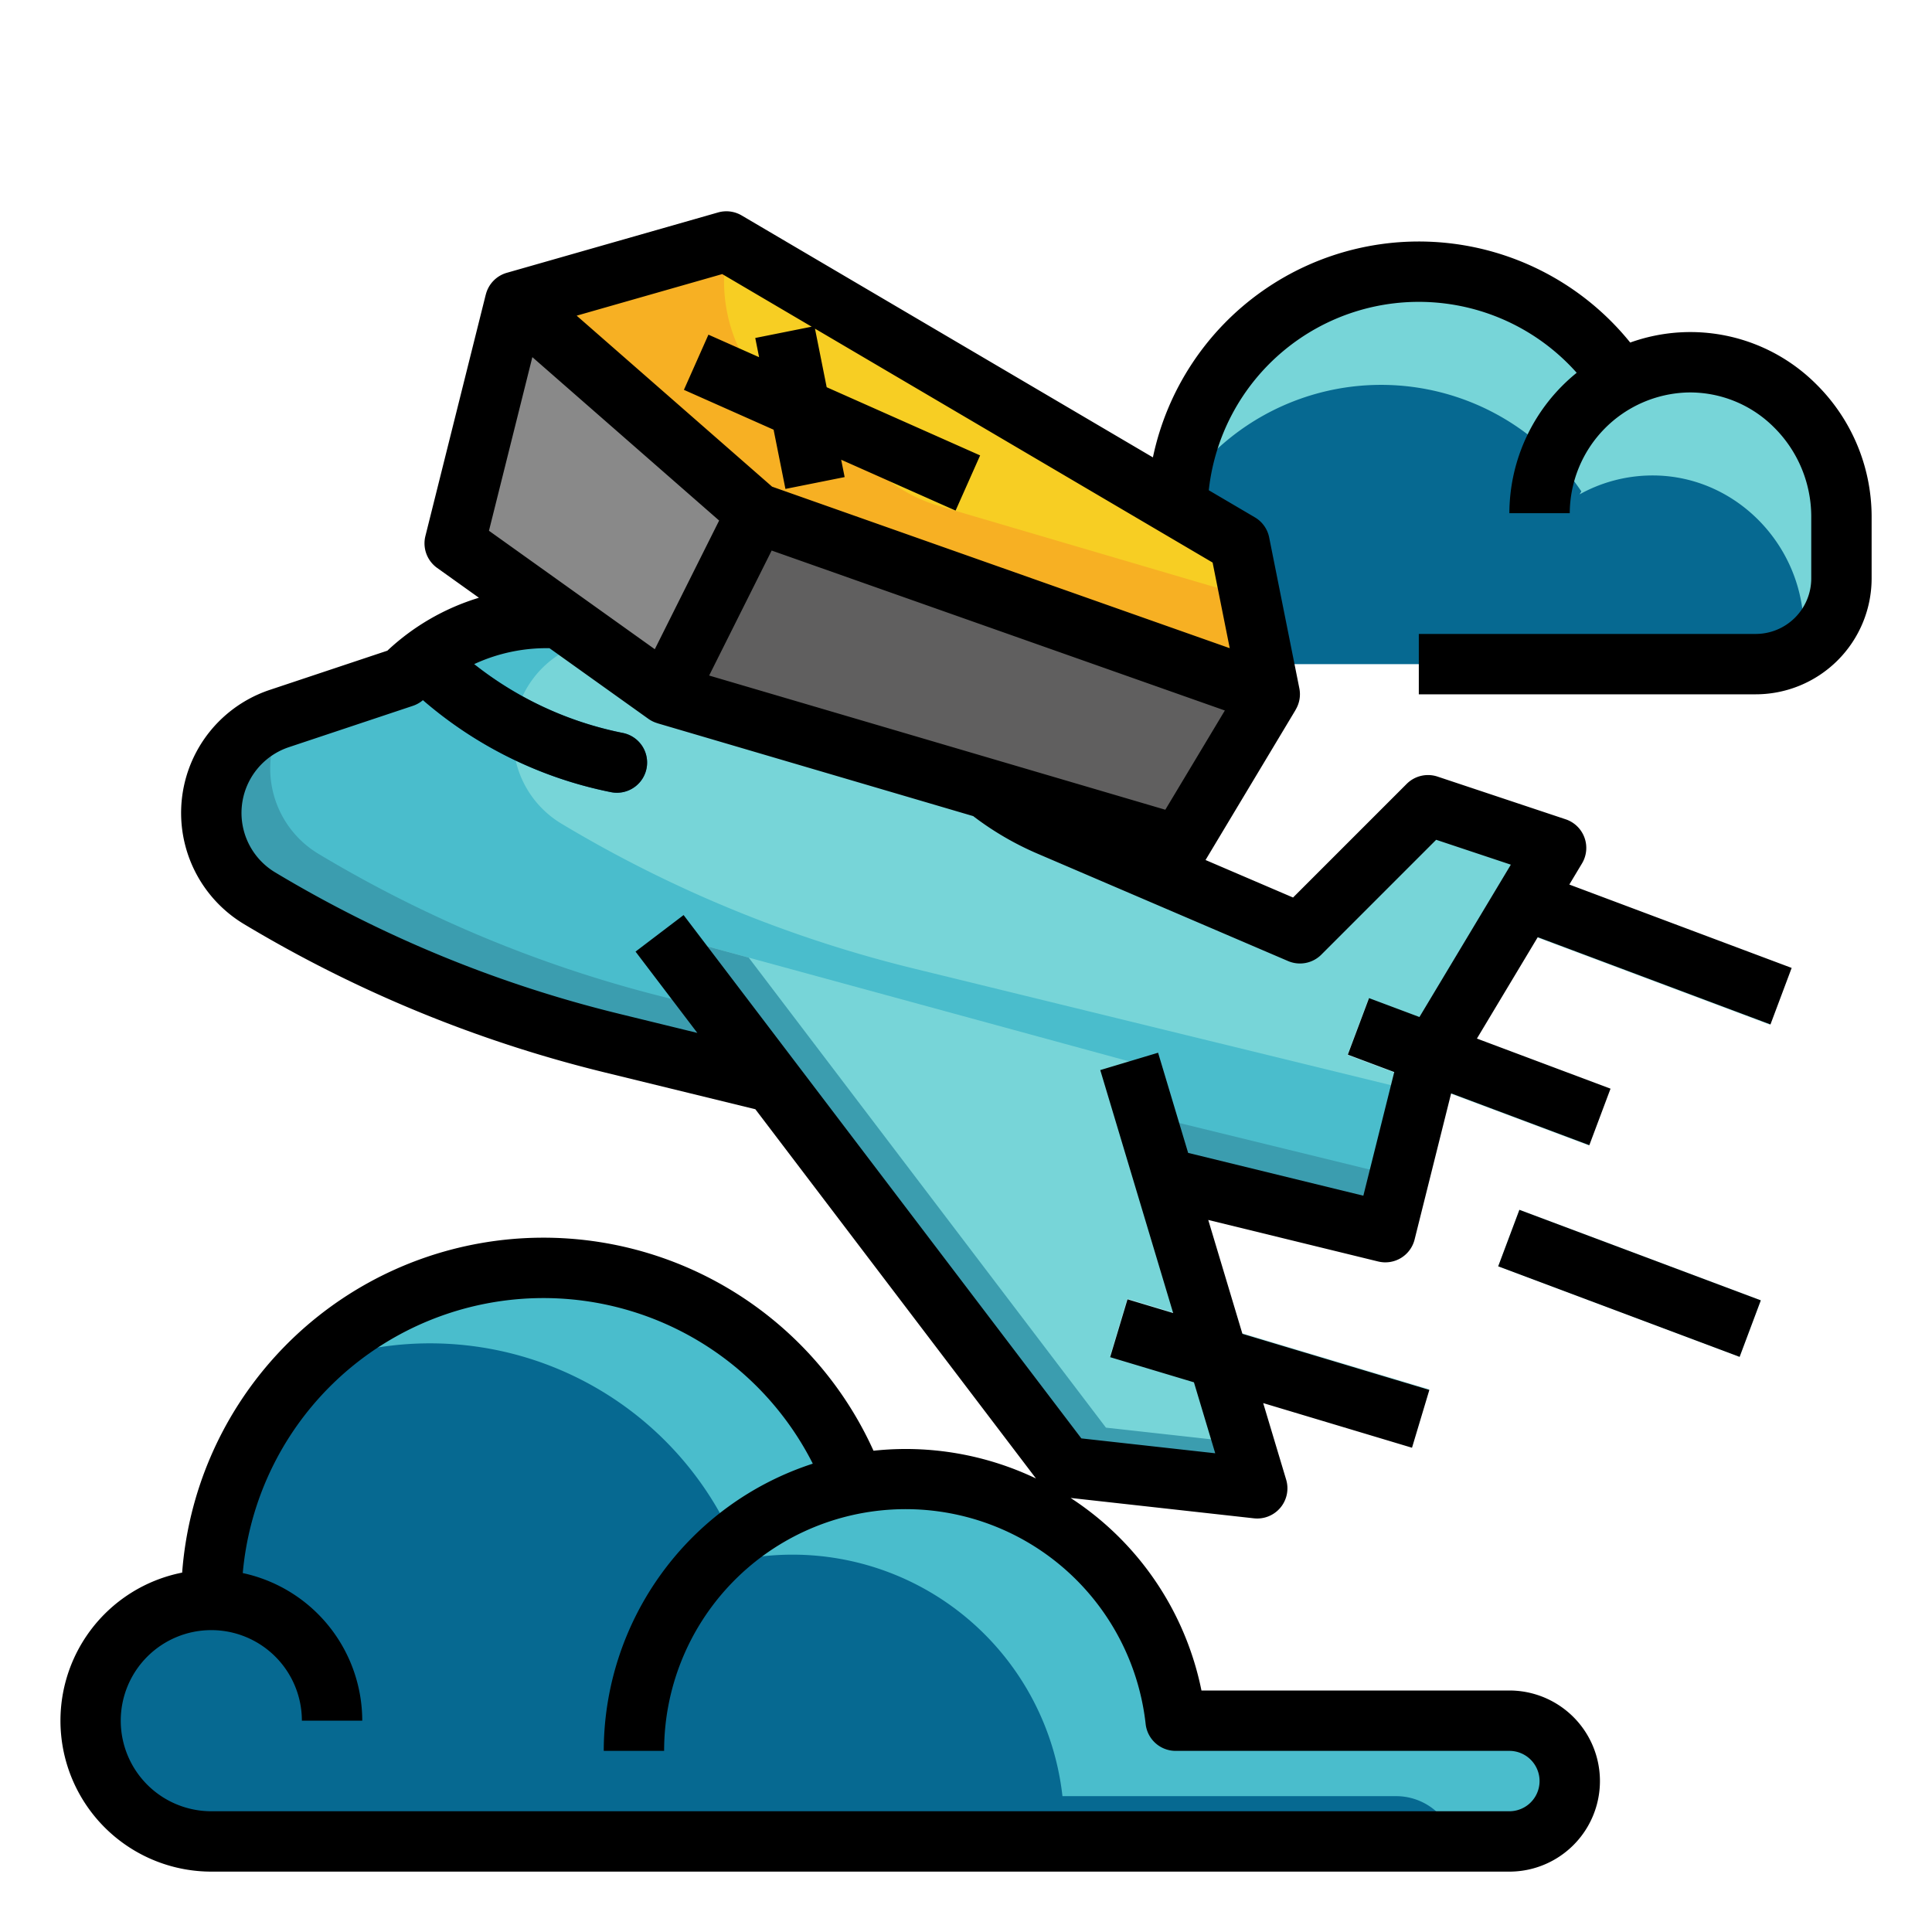 <svg id="filled_outline" height="512" viewBox="0 0 512 512" width="512" xmlns="http://www.w3.org/2000/svg" data-name="filled outline"><path d="m68.8 238.051a26.376 26.376 0 0 1 -12.8-22.615 26.374 26.374 0 0 1 18.033-25.02l32.879-10.96a53.576 53.576 0 0 1 53.278-13.432l65.11 19.533a71.963 71.963 0 0 1 30.205 18.043 71.956 71.956 0 0 0 22.536 15.257l66.459 28.482 33.941-33.939 33.941 11.313-33.941 56.567-11.314 45.255-204.981-50.107a336.927 336.927 0 0 1 -93.346-38.377z" fill="#77d5d8"/><path d="m242.146 256.665a336.929 336.929 0 0 1 -93.346-38.378 26.373 26.373 0 0 1 -12.8-22.615 26.372 26.372 0 0 1 18.033-25.019l10.224-3.408-4.067-1.221a53.575 53.575 0 0 0 -53.278 13.433l-32.879 10.959a26.374 26.374 0 0 0 -18.033 25.02 26.376 26.376 0 0 0 12.8 22.615 336.927 336.927 0 0 0 93.342 38.377l204.981 50.107 9.264-37.055z" fill="#4abdcc"/><path d="m177.755 264.665a336.911 336.911 0 0 1 -93.341-38.378 26.371 26.371 0 0 1 -8.946-36.349l-1.435.478a26.374 26.374 0 0 0 -5.233 47.635 336.927 336.927 0 0 0 93.342 38.377l204.981 50.107 3.67-14.682z" fill="#3b9daf"/><path d="m174.794 247.339 107.48 141.421 50.912 5.657-33.941-113.137z" fill="#77d5d8"/><path d="m293.088 378.343-94.666-124.56-23.628-6.444 107.48 141.421 50.912 5.657-3.606-12.019z" fill="#3b9daf"/><path d="m447.22 96.007a39.79 39.79 0 0 0 -18.619 5.007l.469-.8a64.006 64.006 0 0 0 -117.048 34.086l-.022 41.7h153.3a22.7 22.7 0 0 0 22.7-22.7v-16.51c0-22.429-18.355-41.211-40.78-40.783z" fill="#066991"/><path d="m447.22 96.007a39.79 39.79 0 0 0 -18.619 5.007l.469-.8a64 64 0 0 0 -116.9 31.173 64 64 0 0 1 106.9-1.173l-.469.8a39.79 39.79 0 0 1 18.619-5.007c22.425-.428 40.78 18.354 40.78 40.783v5.327a22.677 22.677 0 0 0 10-18.817v-16.51c0-22.429-18.355-41.211-40.78-40.783z" fill="#77d5d8"/><path d="m161.911 209.929a8.1 8.1 0 0 0 1.577.157 8 8 0 0 0 1.561-15.847 92.765 92.765 0 0 1 -45.389-23.4l-.546-.513a53.481 53.481 0 0 0 -12.2 9.129l-1.069.356 2.855 2.689a108.754 108.754 0 0 0 53.211 27.429z" fill="#066991"/><path d="m328.498 144-136-80-56 16-16 64 56 40 136 40 24-40z" fill="#f7ce23"/><path d="m236.431 128.015-26.949-19.249a42.024 42.024 0 0 1 -16.344-44.389l-.638-.377-56 16-16 64 56 40 136 40 24-40-5.128-25.638-82.372-24.226a42 42 0 0 1 -12.569-6.121z" fill="#f7b023"/><path d="m136.498 80-16 64 56 40 24-48z" fill="#898989"/><path d="m312.498 224-136-40 24-48 136 48z" fill="#605f5f"/><g fill="#afeaef"><path d="m328.497 322.239h16.001v83.522h-16.001z" transform="matrix(.287 -.958 .958 .287 -108.843 581.712)"/><path d="m384 249.824h15.999v68.352h-15.999z" transform="matrix(.351 -.936 .936 .351 -11.558 551.322)"/><path d="m432 217.824h15.999v68.352h-15.999z" transform="matrix(.351 -.936 .936 .351 49.551 575.502)"/><path d="m424 305.824h15.999v68.352h-15.999z" transform="matrix(.351 -.936 .936 .351 -38.037 625.112)"/></g><path d="m400 456h-88.439a71.981 71.981 0 0 0 -85.088-62.713l.013-.016a88.015 88.015 0 0 0 -170.486 30.729 32 32 0 0 0 -32 32 32 32 0 0 0 32 32h344a16 16 0 0 0 16-16 16 16 0 0 0 -16-16z" fill="#066991"/><path d="m400 456h-88.439a71.981 71.981 0 0 0 -85.088-62.713l.013-.016a88.016 88.016 0 0 0 -145.219-30.977 88.086 88.086 0 0 1 115.219 50.977l-.013.016a71.981 71.981 0 0 1 85.088 62.713h88.439a15.992 15.992 0 0 1 15.476 12h14.524a16 16 0 0 0 0-32z" fill="#4abdcc"/><path d="m424 305.824h15.999v68.352h-15.999z" transform="matrix(.351 -.936 .936 .351 -38.037 625.112)"/><path d="m481.236 101.732a47.162 47.162 0 0 0 -49.213-10.954 72 72 0 0 0 -126.49 30.432l-108.979-64.11a7.994 7.994 0 0 0 -6.254-.8l-56 16a7.992 7.992 0 0 0 -5.553 5.754h-.011l-16 64a8 8 0 0 0 3.112 8.45l11.071 7.907a61.586 61.586 0 0 0 -24.263 14.025l-31.156 10.39a34.374 34.374 0 0 0 -6.815 62.085 344.6 344.6 0 0 0 95.562 39.289l39.931 9.76 74.368 97.852a80.112 80.112 0 0 0 -43.06-7.354 96.006 96.006 0 0 0 -183.214 32.3 40 40 0 0 0 7.728 79.242h344a24 24 0 0 0 0-48h-81.6a79.719 79.719 0 0 0 -34.678-51.03l48.578 5.4a8 8 0 0 0 8.546-10.25l-6.086-20.285 39.436 11.83 4.6-15.326-49.541-14.862-9.055-30.177 45.025 11.006a7.993 7.993 0 0 0 9.66-5.831l9.68-38.718 36.623 13.733 5.618-14.98-35.406-13.279 16.12-26.867 61.671 23.126 5.618-14.98-58.92-22.095 3.353-5.588a8 8 0 0 0 -4.33-11.706l-33.941-11.313a8 8 0 0 0 -8.187 1.932l-30.112 30.113-23.192-9.94 23.877-39.8-.013-.008a7.99 7.99 0 0 0 1-5.677l-8-40a8 8 0 0 0 -3.788-5.327l-12.216-7.181a55.982 55.982 0 0 1 97.5-31.129 48.026 48.026 0 0 0 -17.84 37.209h16a32.156 32.156 0 0 1 31.373-31.994 31.451 31.451 0 0 1 22.658 9.148 33.333 33.333 0 0 1 9.969 23.636v16.51a14.718 14.718 0 0 1 -14.7 14.7h-89.3v16h89.3a30.735 30.735 0 0 0 30.7-30.7v-16.51a49.429 49.429 0 0 0 -14.764-35.058zm-177.627 355.147a8 8 0 0 0 7.952 7.121h88.439a8 8 0 0 1 0 16h-344a24 24 0 1 1 24-24h16a40.066 40.066 0 0 0 -31.666-39.121 80 80 0 0 1 151.066-28.992 80.13 80.13 0 0 0 -55.4 76.113h16a64 64 0 0 1 127.609-7.121zm-115.679-277.855 16.57-33.124 120.1 42.389-15.778 26.3zm-14.4-6.975-43.95-31.393 11.5-46.013 49.5 43.307zm176.626 80.951 30.444-30.449 19.789 6.595-24.221 40.374-13.359-5.01-5.618 14.98 12.3 4.612-8.191 32.771-46.43-11.349-7.963-26.543-15.325 4.6 19.318 64.387-12.1-3.631-4.6 15.326 22.207 6.662 5.642 18.805-35.48-3.942-105.406-138.688-12.738 9.682 16.375 21.549-20.758-5.074a328.631 328.631 0 0 1 -91.122-37.466 18.373 18.373 0 0 1 3.643-33.185l32.878-10.96a8.008 8.008 0 0 0 2.648-1.506 108.743 108.743 0 0 0 49.822 24.389 8.1 8.1 0 0 0 1.577.157 8 8 0 0 0 1.561-15.847 92.749 92.749 0 0 1 -39.394-18.239 45.6 45.6 0 0 1 19.968-4.22l26.225 18.732a7.972 7.972 0 0 0 2.4 1.153v.012l83.657 24.6a79.938 79.938 0 0 0 16.993 9.93l66.458 28.482a8 8 0 0 0 8.8-1.689zm-24.262-81.223-121.285-42.809-51.785-45.313 38.576-11.02 23.7 13.944-14.948 2.99 1.018 5.088-13.426-5.968-6.5 14.622 23.767 10.563 3.139 15.695 15.69-3.138-.92-4.6 30.324 13.478 6.5-14.622-40.665-18.073-3.1-15.522 105.376 61.988z"/></svg>